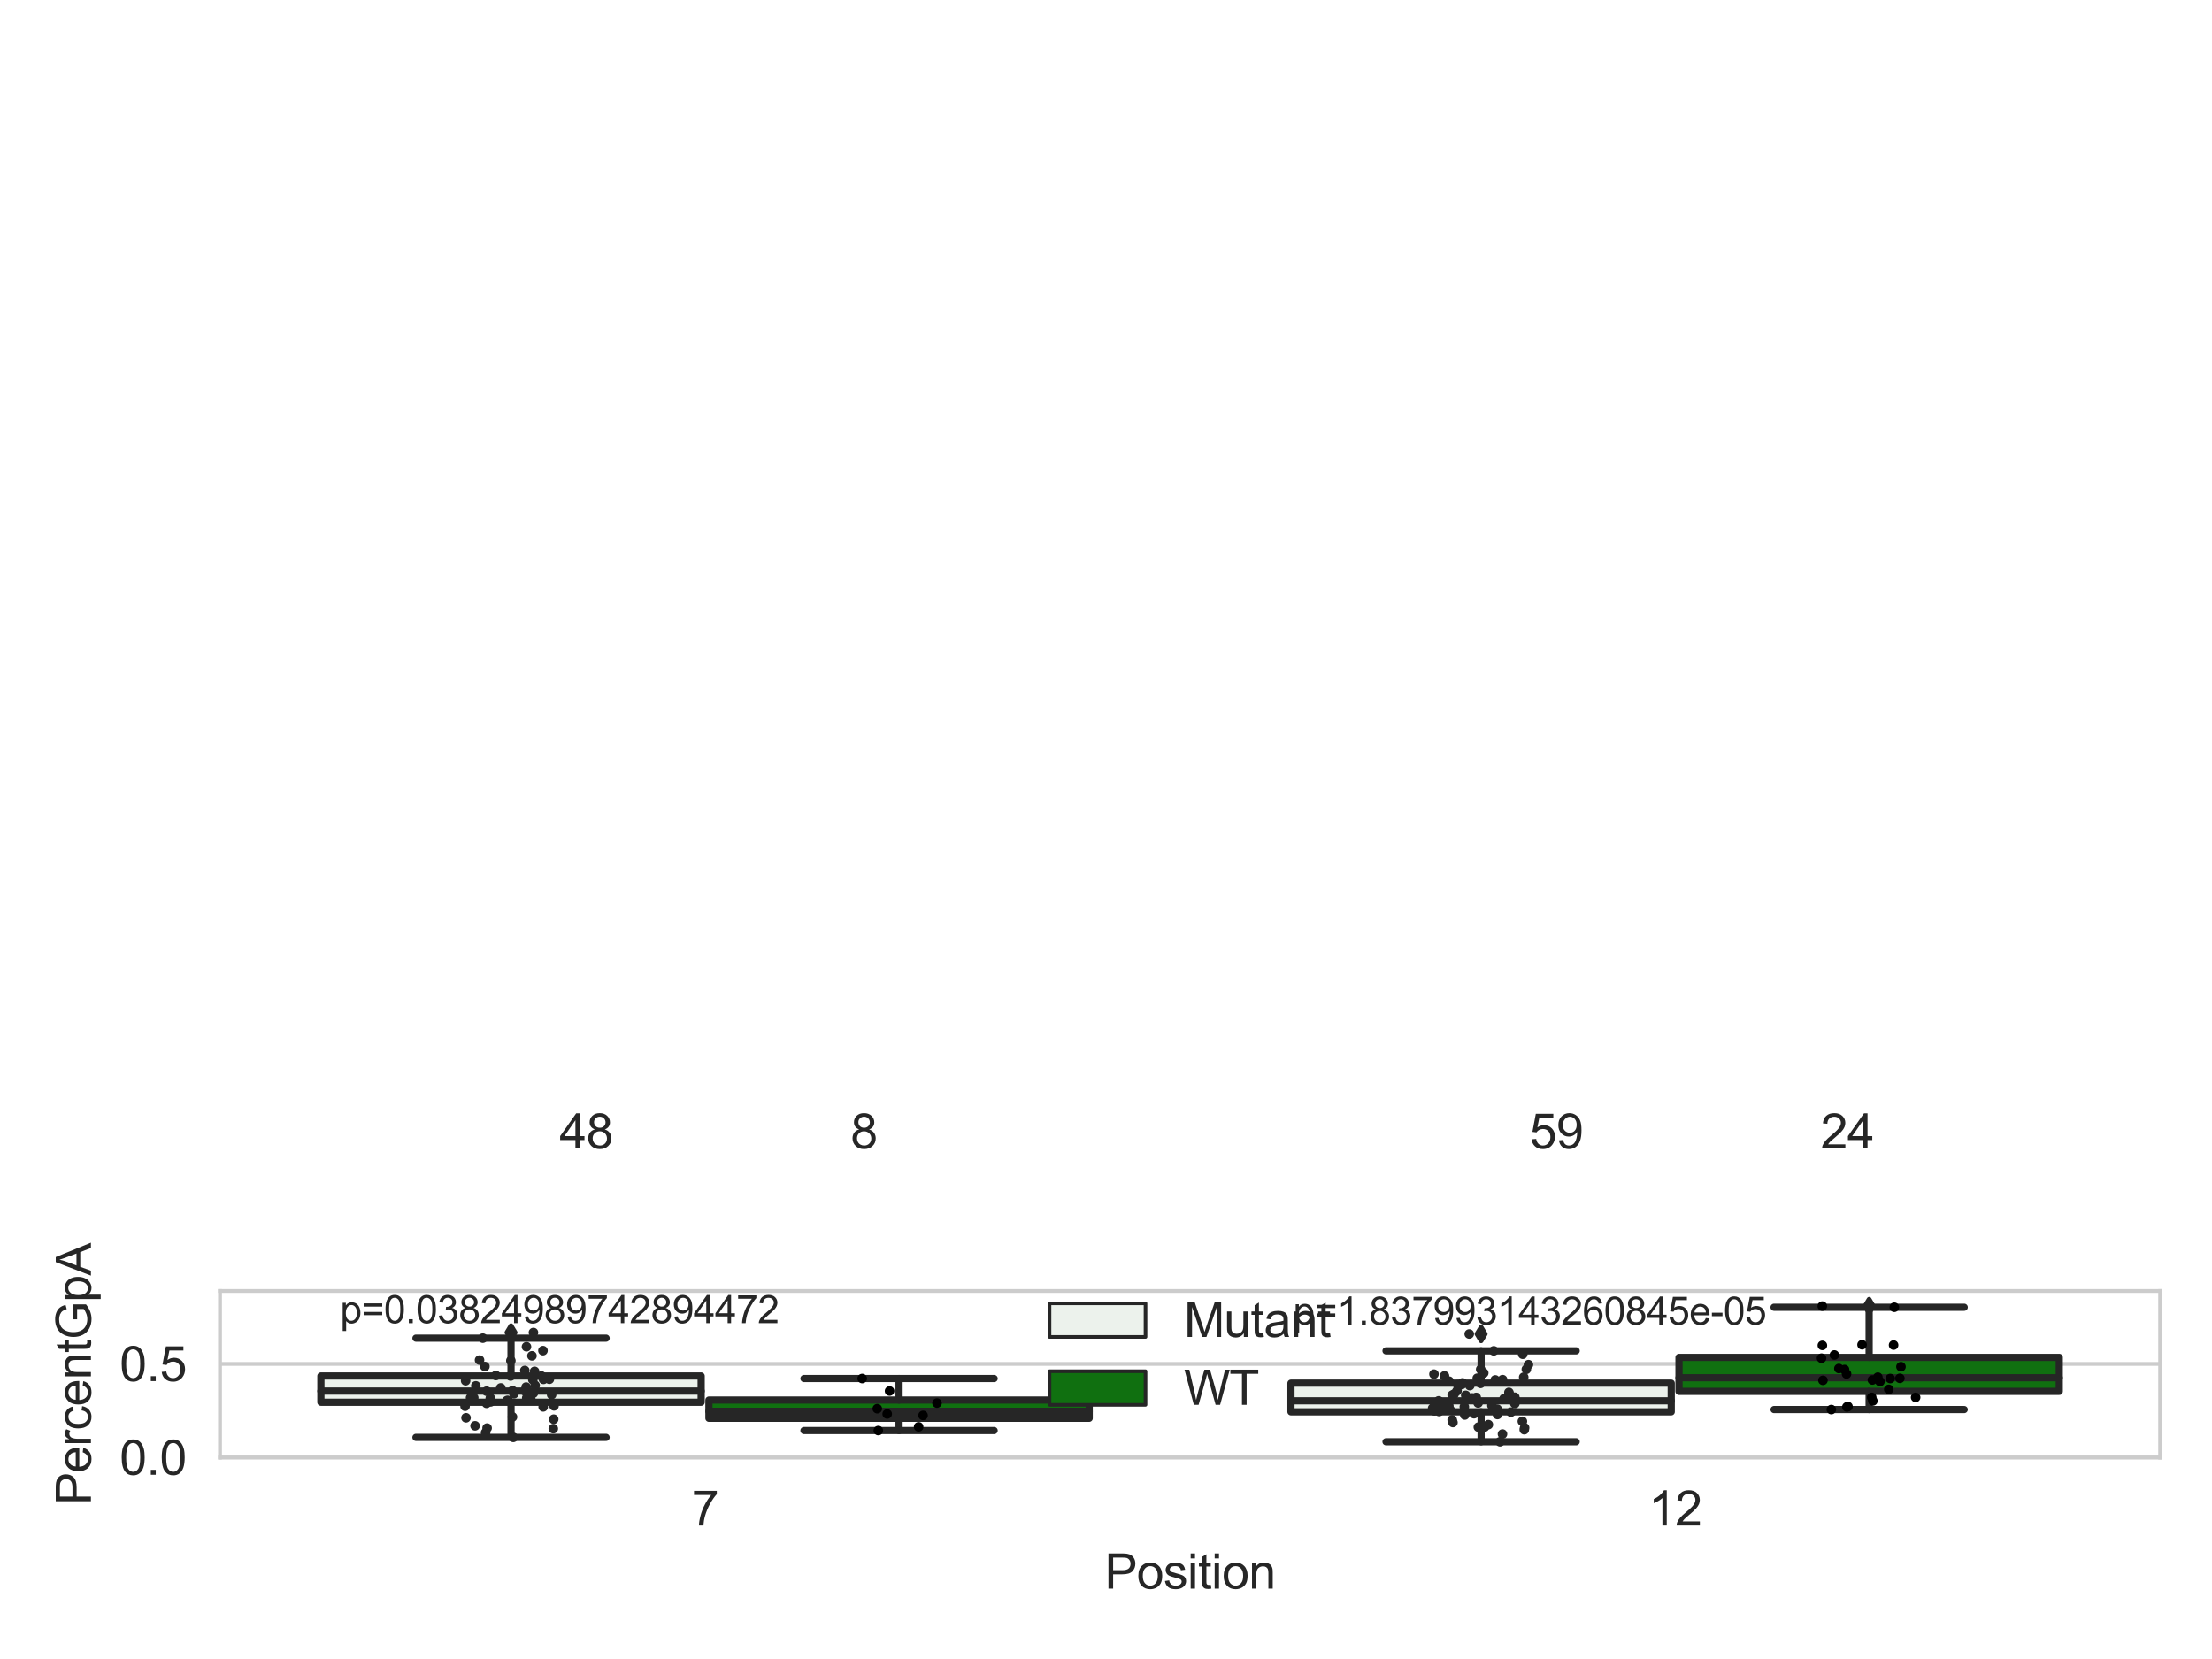 <?xml version="1.0" encoding="utf-8" standalone="no"?>
<!DOCTYPE svg PUBLIC "-//W3C//DTD SVG 1.1//EN"
  "http://www.w3.org/Graphics/SVG/1.1/DTD/svg11.dtd">
<svg xmlns:xlink="http://www.w3.org/1999/xlink" width="460.8pt" height="345.6pt" viewBox="0 0 460.8 345.6" xmlns="http://www.w3.org/2000/svg" version="1.1">
 <defs>
  <style type="text/css">*{stroke-linejoin: round; stroke-linecap: butt}</style>
 </defs>
 <g id="figure_1">
  <g id="patch_1">
   <path d="M 0 345.6 
L 460.8 345.6 
L 460.8 0 
L 0 0 
z
" style="fill: #ffffff"/>
  </g>
  <g id="axes_1">
   <g id="patch_2">
    <path d="M 45.83 303.64 
L 450 303.64 
L 450 268.926 
L 45.83 268.926 
z
" style="fill: #ffffff"/>
   </g>
   <g id="matplotlib.axis_1">
    <g id="xtick_1">
     <g id="text_1">
      <!-- 7 -->
      <g style="fill: #262626" transform="translate(144.092 317.798)scale(0.1 -0.1)">
       <defs>
        <path id="ArialMT-37" d="M 303 3981 
L 303 4522 
L 3269 4522 
L 3269 4084 
Q 2831 3619 2401 2847 
Q 1972 2075 1738 1259 
Q 1569 684 1522 0 
L 944 0 
Q 953 541 1156 1306 
Q 1359 2072 1739 2783 
Q 2119 3494 2547 3981 
L 303 3981 
z
" transform="scale(0.016)"/>
       </defs>
       <use xlink:href="#ArialMT-37"/>
      </g>
     </g>
    </g>
    <g id="xtick_2">
     <g id="text_2">
      <!-- 12 -->
      <g style="fill: #262626" transform="translate(343.397 317.798)scale(0.1 -0.1)">
       <defs>
        <path id="ArialMT-31" d="M 2384 0 
L 1822 0 
L 1822 3584 
Q 1619 3391 1289 3197 
Q 959 3003 697 2906 
L 697 3450 
Q 1169 3672 1522 3987 
Q 1875 4303 2022 4600 
L 2384 4600 
L 2384 0 
z
" transform="scale(0.016)"/>
        <path id="ArialMT-32" d="M 3222 541 
L 3222 0 
L 194 0 
Q 188 203 259 391 
Q 375 700 629 1000 
Q 884 1300 1366 1694 
Q 2113 2306 2375 2664 
Q 2638 3022 2638 3341 
Q 2638 3675 2398 3904 
Q 2159 4134 1775 4134 
Q 1369 4134 1125 3890 
Q 881 3647 878 3216 
L 300 3275 
Q 359 3922 746 4261 
Q 1134 4600 1788 4600 
Q 2447 4600 2831 4234 
Q 3216 3869 3216 3328 
Q 3216 3053 3103 2787 
Q 2991 2522 2730 2228 
Q 2469 1934 1863 1422 
Q 1356 997 1212 845 
Q 1069 694 975 541 
L 3222 541 
z
" transform="scale(0.016)"/>
       </defs>
       <use xlink:href="#ArialMT-31"/>
       <use xlink:href="#ArialMT-32" x="55.615"/>
      </g>
     </g>
    </g>
    <g id="text_3">
     <!-- Position -->
     <g style="fill: #262626" transform="translate(230.127 330.943)scale(0.1 -0.1)">
      <defs>
       <path id="ArialMT-50" d="M 494 0 
L 494 4581 
L 2222 4581 
Q 2678 4581 2919 4538 
Q 3256 4481 3484 4323 
Q 3713 4166 3852 3881 
Q 3991 3597 3991 3256 
Q 3991 2672 3619 2267 
Q 3247 1863 2275 1863 
L 1100 1863 
L 1100 0 
L 494 0 
z
M 1100 2403 
L 2284 2403 
Q 2872 2403 3119 2622 
Q 3366 2841 3366 3238 
Q 3366 3525 3220 3729 
Q 3075 3934 2838 4000 
Q 2684 4041 2272 4041 
L 1100 4041 
L 1100 2403 
z
" transform="scale(0.016)"/>
       <path id="ArialMT-6f" d="M 213 1659 
Q 213 2581 725 3025 
Q 1153 3394 1769 3394 
Q 2453 3394 2887 2945 
Q 3322 2497 3322 1706 
Q 3322 1066 3130 698 
Q 2938 331 2570 128 
Q 2203 -75 1769 -75 
Q 1072 -75 642 372 
Q 213 819 213 1659 
z
M 791 1659 
Q 791 1022 1069 705 
Q 1347 388 1769 388 
Q 2188 388 2466 706 
Q 2744 1025 2744 1678 
Q 2744 2294 2464 2611 
Q 2184 2928 1769 2928 
Q 1347 2928 1069 2612 
Q 791 2297 791 1659 
z
" transform="scale(0.016)"/>
       <path id="ArialMT-73" d="M 197 991 
L 753 1078 
Q 800 744 1014 566 
Q 1228 388 1613 388 
Q 2000 388 2187 545 
Q 2375 703 2375 916 
Q 2375 1106 2209 1216 
Q 2094 1291 1634 1406 
Q 1016 1563 777 1677 
Q 538 1791 414 1992 
Q 291 2194 291 2438 
Q 291 2659 392 2848 
Q 494 3038 669 3163 
Q 800 3259 1026 3326 
Q 1253 3394 1513 3394 
Q 1903 3394 2198 3281 
Q 2494 3169 2634 2976 
Q 2775 2784 2828 2463 
L 2278 2388 
Q 2241 2644 2061 2787 
Q 1881 2931 1553 2931 
Q 1166 2931 1000 2803 
Q 834 2675 834 2503 
Q 834 2394 903 2306 
Q 972 2216 1119 2156 
Q 1203 2125 1616 2013 
Q 2213 1853 2448 1751 
Q 2684 1650 2818 1456 
Q 2953 1263 2953 975 
Q 2953 694 2789 445 
Q 2625 197 2315 61 
Q 2006 -75 1616 -75 
Q 969 -75 630 194 
Q 291 463 197 991 
z
" transform="scale(0.016)"/>
       <path id="ArialMT-69" d="M 425 3934 
L 425 4581 
L 988 4581 
L 988 3934 
L 425 3934 
z
M 425 0 
L 425 3319 
L 988 3319 
L 988 0 
L 425 0 
z
" transform="scale(0.016)"/>
       <path id="ArialMT-74" d="M 1650 503 
L 1731 6 
Q 1494 -44 1306 -44 
Q 1000 -44 831 53 
Q 663 150 594 308 
Q 525 466 525 972 
L 525 2881 
L 113 2881 
L 113 3319 
L 525 3319 
L 525 4141 
L 1084 4478 
L 1084 3319 
L 1650 3319 
L 1650 2881 
L 1084 2881 
L 1084 941 
Q 1084 700 1114 631 
Q 1144 563 1211 522 
Q 1278 481 1403 481 
Q 1497 481 1650 503 
z
" transform="scale(0.016)"/>
       <path id="ArialMT-6e" d="M 422 0 
L 422 3319 
L 928 3319 
L 928 2847 
Q 1294 3394 1984 3394 
Q 2284 3394 2536 3286 
Q 2788 3178 2913 3003 
Q 3038 2828 3088 2588 
Q 3119 2431 3119 2041 
L 3119 0 
L 2556 0 
L 2556 2019 
Q 2556 2363 2490 2533 
Q 2425 2703 2258 2804 
Q 2091 2906 1866 2906 
Q 1506 2906 1245 2678 
Q 984 2450 984 1813 
L 984 0 
L 422 0 
z
" transform="scale(0.016)"/>
      </defs>
      <use xlink:href="#ArialMT-50"/>
      <use xlink:href="#ArialMT-6f" x="66.699"/>
      <use xlink:href="#ArialMT-73" x="122.314"/>
      <use xlink:href="#ArialMT-69" x="172.314"/>
      <use xlink:href="#ArialMT-74" x="194.531"/>
      <use xlink:href="#ArialMT-69" x="222.314"/>
      <use xlink:href="#ArialMT-6f" x="244.531"/>
      <use xlink:href="#ArialMT-6e" x="300.146"/>
     </g>
    </g>
   </g>
   <g id="matplotlib.axis_2">
    <g id="ytick_1">
     <g id="line2d_1">
      <path d="M 45.83 303.64 
L 450 303.64 
" clip-path="url(#p63071505eb)" style="fill: none; stroke: #cccccc; stroke-width: 0.8; stroke-linecap: round"/>
     </g>
     <g id="text_4">
      <!-- 0.0 -->
      <g style="fill: #262626" transform="translate(24.93 307.219)scale(0.1 -0.1)">
       <defs>
        <path id="ArialMT-30" d="M 266 2259 
Q 266 3072 433 3567 
Q 600 4063 929 4331 
Q 1259 4600 1759 4600 
Q 2128 4600 2406 4451 
Q 2684 4303 2865 4023 
Q 3047 3744 3150 3342 
Q 3253 2941 3253 2259 
Q 3253 1453 3087 958 
Q 2922 463 2592 192 
Q 2263 -78 1759 -78 
Q 1097 -78 719 397 
Q 266 969 266 2259 
z
M 844 2259 
Q 844 1131 1108 757 
Q 1372 384 1759 384 
Q 2147 384 2411 759 
Q 2675 1134 2675 2259 
Q 2675 3391 2411 3762 
Q 2147 4134 1753 4134 
Q 1366 4134 1134 3806 
Q 844 3388 844 2259 
z
" transform="scale(0.016)"/>
        <path id="ArialMT-2e" d="M 581 0 
L 581 641 
L 1222 641 
L 1222 0 
L 581 0 
z
" transform="scale(0.016)"/>
       </defs>
       <use xlink:href="#ArialMT-30"/>
       <use xlink:href="#ArialMT-2e" x="55.615"/>
       <use xlink:href="#ArialMT-30" x="83.398"/>
      </g>
     </g>
    </g>
    <g id="ytick_2">
     <g id="line2d_2">
      <path d="M 45.83 284.127 
L 450 284.127 
" clip-path="url(#p63071505eb)" style="fill: none; stroke: #cccccc; stroke-width: 0.8; stroke-linecap: round"/>
     </g>
     <g id="text_5">
      <!-- 0.5 -->
      <g style="fill: #262626" transform="translate(24.93 287.706)scale(0.1 -0.1)">
       <defs>
        <path id="ArialMT-35" d="M 266 1200 
L 856 1250 
Q 922 819 1161 601 
Q 1400 384 1738 384 
Q 2144 384 2425 690 
Q 2706 997 2706 1503 
Q 2706 1984 2436 2262 
Q 2166 2541 1728 2541 
Q 1456 2541 1237 2417 
Q 1019 2294 894 2097 
L 366 2166 
L 809 4519 
L 3088 4519 
L 3088 3981 
L 1259 3981 
L 1013 2750 
Q 1425 3038 1878 3038 
Q 2478 3038 2890 2622 
Q 3303 2206 3303 1553 
Q 3303 931 2941 478 
Q 2500 -78 1738 -78 
Q 1113 -78 717 272 
Q 322 622 266 1200 
z
" transform="scale(0.016)"/>
       </defs>
       <use xlink:href="#ArialMT-30"/>
       <use xlink:href="#ArialMT-2e" x="55.615"/>
       <use xlink:href="#ArialMT-35" x="83.398"/>
      </g>
     </g>
    </g>
    <g id="text_6">
     <!-- PercentGpA -->
     <g style="fill: #262626" transform="translate(18.942 313.518)rotate(-90)scale(0.1 -0.1)">
      <defs>
       <path id="ArialMT-65" d="M 2694 1069 
L 3275 997 
Q 3138 488 2766 206 
Q 2394 -75 1816 -75 
Q 1088 -75 661 373 
Q 234 822 234 1631 
Q 234 2469 665 2931 
Q 1097 3394 1784 3394 
Q 2450 3394 2872 2941 
Q 3294 2488 3294 1666 
Q 3294 1616 3291 1516 
L 816 1516 
Q 847 969 1125 678 
Q 1403 388 1819 388 
Q 2128 388 2347 550 
Q 2566 713 2694 1069 
z
M 847 1978 
L 2700 1978 
Q 2663 2397 2488 2606 
Q 2219 2931 1791 2931 
Q 1403 2931 1139 2672 
Q 875 2413 847 1978 
z
" transform="scale(0.016)"/>
       <path id="ArialMT-72" d="M 416 0 
L 416 3319 
L 922 3319 
L 922 2816 
Q 1116 3169 1280 3281 
Q 1444 3394 1641 3394 
Q 1925 3394 2219 3213 
L 2025 2691 
Q 1819 2813 1613 2813 
Q 1428 2813 1281 2702 
Q 1134 2591 1072 2394 
Q 978 2094 978 1738 
L 978 0 
L 416 0 
z
" transform="scale(0.016)"/>
       <path id="ArialMT-63" d="M 2588 1216 
L 3141 1144 
Q 3050 572 2676 248 
Q 2303 -75 1759 -75 
Q 1078 -75 664 370 
Q 250 816 250 1647 
Q 250 2184 428 2587 
Q 606 2991 970 3192 
Q 1334 3394 1763 3394 
Q 2303 3394 2647 3120 
Q 2991 2847 3088 2344 
L 2541 2259 
Q 2463 2594 2264 2762 
Q 2066 2931 1784 2931 
Q 1359 2931 1093 2626 
Q 828 2322 828 1663 
Q 828 994 1084 691 
Q 1341 388 1753 388 
Q 2084 388 2306 591 
Q 2528 794 2588 1216 
z
" transform="scale(0.016)"/>
       <path id="ArialMT-47" d="M 2638 1797 
L 2638 2334 
L 4578 2338 
L 4578 638 
Q 4131 281 3656 101 
Q 3181 -78 2681 -78 
Q 2006 -78 1454 211 
Q 903 500 622 1047 
Q 341 1594 341 2269 
Q 341 2938 620 3517 
Q 900 4097 1425 4378 
Q 1950 4659 2634 4659 
Q 3131 4659 3532 4498 
Q 3934 4338 4162 4050 
Q 4391 3763 4509 3300 
L 3963 3150 
Q 3859 3500 3706 3700 
Q 3553 3900 3268 4020 
Q 2984 4141 2638 4141 
Q 2222 4141 1919 4014 
Q 1616 3888 1430 3681 
Q 1244 3475 1141 3228 
Q 966 2803 966 2306 
Q 966 1694 1177 1281 
Q 1388 869 1791 669 
Q 2194 469 2647 469 
Q 3041 469 3416 620 
Q 3791 772 3984 944 
L 3984 1797 
L 2638 1797 
z
" transform="scale(0.016)"/>
       <path id="ArialMT-70" d="M 422 -1272 
L 422 3319 
L 934 3319 
L 934 2888 
Q 1116 3141 1344 3267 
Q 1572 3394 1897 3394 
Q 2322 3394 2647 3175 
Q 2972 2956 3137 2557 
Q 3303 2159 3303 1684 
Q 3303 1175 3120 767 
Q 2938 359 2589 142 
Q 2241 -75 1856 -75 
Q 1575 -75 1351 44 
Q 1128 163 984 344 
L 984 -1272 
L 422 -1272 
z
M 931 1641 
Q 931 1000 1190 694 
Q 1450 388 1819 388 
Q 2194 388 2461 705 
Q 2728 1022 2728 1688 
Q 2728 2322 2467 2637 
Q 2206 2953 1844 2953 
Q 1484 2953 1207 2617 
Q 931 2281 931 1641 
z
" transform="scale(0.016)"/>
       <path id="ArialMT-41" d="M -9 0 
L 1750 4581 
L 2403 4581 
L 4278 0 
L 3588 0 
L 3053 1388 
L 1138 1388 
L 634 0 
L -9 0 
z
M 1313 1881 
L 2866 1881 
L 2388 3150 
Q 2169 3728 2063 4100 
Q 1975 3659 1816 3225 
L 1313 1881 
z
" transform="scale(0.016)"/>
      </defs>
      <use xlink:href="#ArialMT-50"/>
      <use xlink:href="#ArialMT-65" x="66.699"/>
      <use xlink:href="#ArialMT-72" x="122.314"/>
      <use xlink:href="#ArialMT-63" x="155.615"/>
      <use xlink:href="#ArialMT-65" x="205.615"/>
      <use xlink:href="#ArialMT-6e" x="261.23"/>
      <use xlink:href="#ArialMT-74" x="316.846"/>
      <use xlink:href="#ArialMT-47" x="344.629"/>
      <use xlink:href="#ArialMT-70" x="422.412"/>
      <use xlink:href="#ArialMT-41" x="478.027"/>
     </g>
    </g>
   </g>
   <g id="patch_3">
    <path d="M 66.847 292.116 
L 146.064 292.116 
L 146.064 286.643 
L 66.847 286.643 
L 66.847 292.116 
z
" clip-path="url(#p63071505eb)" style="fill: #ecf2ec; stroke: #262626; stroke-width: 1.5; stroke-linejoin: miter"/>
   </g>
   <g id="patch_4">
    <path d="M 147.681 295.452 
L 226.898 295.452 
L 226.898 291.658 
L 147.681 291.658 
L 147.681 295.452 
z
" clip-path="url(#p63071505eb)" style="fill: #107010; stroke: #262626; stroke-width: 1.5; stroke-linejoin: miter"/>
   </g>
   <g id="patch_5">
    <path d="M 268.932 294.109 
L 348.149 294.109 
L 348.149 288.134 
L 268.932 288.134 
L 268.932 294.109 
z
" clip-path="url(#p63071505eb)" style="fill: #ecf2ec; stroke: #262626; stroke-width: 1.5; stroke-linejoin: miter"/>
   </g>
   <g id="patch_6">
    <path d="M 349.766 289.846 
L 428.983 289.846 
L 428.983 282.768 
L 349.766 282.768 
L 349.766 289.846 
z
" clip-path="url(#p63071505eb)" style="fill: #107010; stroke: #262626; stroke-width: 1.5; stroke-linejoin: miter"/>
   </g>
   <g id="patch_7">
    <path d="M 146.873 303.64 
L 146.873 303.64 
L 146.873 303.64 
L 146.873 303.64 
z
" clip-path="url(#p63071505eb)" style="fill: #ecf2ec; stroke: #262626; stroke-width: 0.75; stroke-linejoin: miter"/>
   </g>
   <g id="patch_8">
    <path d="M 146.873 303.64 
L 146.873 303.64 
L 146.873 303.64 
L 146.873 303.64 
z
" clip-path="url(#p63071505eb)" style="fill: #107010; stroke: #262626; stroke-width: 0.75; stroke-linejoin: miter"/>
   </g>
   <g id="PathCollection_1"/>
   <g id="PathCollection_2"/>
   <g id="line2d_3">
    <path d="M 106.456 292.116 
L 106.456 299.431 
" clip-path="url(#p63071505eb)" style="fill: none; stroke: #262626; stroke-width: 1.5; stroke-linecap: round"/>
   </g>
   <g id="line2d_4">
    <path d="M 106.456 286.643 
L 106.456 278.76 
" clip-path="url(#p63071505eb)" style="fill: none; stroke: #262626; stroke-width: 1.5; stroke-linecap: round"/>
   </g>
   <g id="line2d_5">
    <path d="M 86.651 299.431 
L 126.26 299.431 
" clip-path="url(#p63071505eb)" style="fill: none; stroke: #262626; stroke-width: 1.5; stroke-linecap: round"/>
   </g>
   <g id="line2d_6">
    <path d="M 86.651 278.76 
L 126.26 278.76 
" clip-path="url(#p63071505eb)" style="fill: none; stroke: #262626; stroke-width: 1.5; stroke-linecap: round"/>
   </g>
   <g id="line2d_7">
    <defs>
     <path id="mb160b9c654" d="M -0 1.414 
L 0.849 0 
L 0 -1.414 
L -0.849 -0 
z
" style="stroke: #262626; stroke-linejoin: miter"/>
    </defs>
    <g clip-path="url(#p63071505eb)">
     <use xlink:href="#mb160b9c654" x="106.456" y="277.587" style="fill: #262626; stroke: #262626; stroke-linejoin: miter"/>
    </g>
   </g>
   <g id="line2d_8">
    <path d="M 187.29 295.452 
L 187.29 298.009 
" clip-path="url(#p63071505eb)" style="fill: none; stroke: #262626; stroke-width: 1.5; stroke-linecap: round"/>
   </g>
   <g id="line2d_9">
    <path d="M 187.29 291.658 
L 187.29 287.173 
" clip-path="url(#p63071505eb)" style="fill: none; stroke: #262626; stroke-width: 1.5; stroke-linecap: round"/>
   </g>
   <g id="line2d_10">
    <path d="M 167.485 298.009 
L 207.094 298.009 
" clip-path="url(#p63071505eb)" style="fill: none; stroke: #262626; stroke-width: 1.5; stroke-linecap: round"/>
   </g>
   <g id="line2d_11">
    <path d="M 167.485 287.173 
L 207.094 287.173 
" clip-path="url(#p63071505eb)" style="fill: none; stroke: #262626; stroke-width: 1.5; stroke-linecap: round"/>
   </g>
   <g id="line2d_12"/>
   <g id="line2d_13">
    <path d="M 308.541 294.109 
L 308.541 300.343 
" clip-path="url(#p63071505eb)" style="fill: none; stroke: #262626; stroke-width: 1.5; stroke-linecap: round"/>
   </g>
   <g id="line2d_14">
    <path d="M 308.541 288.134 
L 308.541 281.408 
" clip-path="url(#p63071505eb)" style="fill: none; stroke: #262626; stroke-width: 1.5; stroke-linecap: round"/>
   </g>
   <g id="line2d_15">
    <path d="M 288.736 300.343 
L 328.345 300.343 
" clip-path="url(#p63071505eb)" style="fill: none; stroke: #262626; stroke-width: 1.5; stroke-linecap: round"/>
   </g>
   <g id="line2d_16">
    <path d="M 288.736 281.408 
L 328.345 281.408 
" clip-path="url(#p63071505eb)" style="fill: none; stroke: #262626; stroke-width: 1.5; stroke-linecap: round"/>
   </g>
   <g id="line2d_17">
    <g clip-path="url(#p63071505eb)">
     <use xlink:href="#mb160b9c654" x="308.541" y="277.892" style="fill: #262626; stroke: #262626; stroke-linejoin: miter"/>
    </g>
   </g>
   <g id="line2d_18">
    <path d="M 389.375 289.846 
L 389.375 293.637 
" clip-path="url(#p63071505eb)" style="fill: none; stroke: #262626; stroke-width: 1.5; stroke-linecap: round"/>
   </g>
   <g id="line2d_19">
    <path d="M 389.375 282.768 
L 389.375 272.321 
" clip-path="url(#p63071505eb)" style="fill: none; stroke: #262626; stroke-width: 1.5; stroke-linecap: round"/>
   </g>
   <g id="line2d_20">
    <path d="M 369.57 293.637 
L 409.179 293.637 
" clip-path="url(#p63071505eb)" style="fill: none; stroke: #262626; stroke-width: 1.5; stroke-linecap: round"/>
   </g>
   <g id="line2d_21">
    <path d="M 369.57 272.321 
L 409.179 272.321 
" clip-path="url(#p63071505eb)" style="fill: none; stroke: #262626; stroke-width: 1.5; stroke-linecap: round"/>
   </g>
   <g id="line2d_22">
    <g clip-path="url(#p63071505eb)">
     <use xlink:href="#mb160b9c654" x="389.375" y="272.082" style="fill: #262626; stroke: #262626; stroke-linejoin: miter"/>
    </g>
   </g>
   <g id="line2d_23">
    <path d="M 66.847 289.792 
L 146.064 289.792 
" clip-path="url(#p63071505eb)" style="fill: none; stroke: #262626; stroke-width: 1.5; stroke-linecap: round"/>
   </g>
   <g id="line2d_24">
    <path d="M 147.681 294.004 
L 226.898 294.004 
" clip-path="url(#p63071505eb)" style="fill: none; stroke: #262626; stroke-width: 1.5; stroke-linecap: round"/>
   </g>
   <g id="line2d_25">
    <path d="M 268.932 291.814 
L 348.149 291.814 
" clip-path="url(#p63071505eb)" style="fill: none; stroke: #262626; stroke-width: 1.5; stroke-linecap: round"/>
   </g>
   <g id="line2d_26">
    <path d="M 349.766 287.009 
L 428.983 287.009 
" clip-path="url(#p63071505eb)" style="fill: none; stroke: #262626; stroke-width: 1.5; stroke-linecap: round"/>
   </g>
   <g id="patch_9">
    <path d="M 45.83 303.64 
L 45.83 268.926 
" style="fill: none; stroke: #cccccc; stroke-width: 0.8; stroke-linejoin: miter; stroke-linecap: square"/>
   </g>
   <g id="patch_10">
    <path d="M 450 303.64 
L 450 268.926 
" style="fill: none; stroke: #cccccc; stroke-width: 0.8; stroke-linejoin: miter; stroke-linecap: square"/>
   </g>
   <g id="patch_11">
    <path d="M 45.83 303.64 
L 450 303.64 
" style="fill: none; stroke: #cccccc; stroke-width: 0.8; stroke-linejoin: miter; stroke-linecap: square"/>
   </g>
   <g id="patch_12">
    <path d="M 45.83 268.926 
L 450 268.926 
" style="fill: none; stroke: #cccccc; stroke-width: 0.8; stroke-linejoin: miter; stroke-linecap: square"/>
   </g>
   <g id="PathCollection_3">
    <defs>
     <path id="C0_0_8e94f3f0df" d="M 0 1 
C 0.265 1 0.52 0.895 0.707 0.707 
C 0.895 0.52 1 0.265 1 -0 
C 1 -0.265 0.895 -0.52 0.707 -0.707 
C 0.52 -0.895 0.265 -1 0 -1 
C -0.265 -1 -0.52 -0.895 -0.707 -0.707 
C -0.895 -0.52 -1 -0.265 -1 0 
C -1 0.265 -0.895 0.52 -0.707 0.707 
C -0.52 0.895 -0.265 1 0 1 
z
"/>
    </defs>
    <g clip-path="url(#p63071505eb)">
     <use xlink:href="#C0_0_8e94f3f0df" x="104.318" y="289.13" style="fill: #262626"/>
    </g>
    <g clip-path="url(#p63071505eb)">
     <use xlink:href="#C0_0_8e94f3f0df" x="98.693" y="291.177" style="fill: #262626"/>
    </g>
    <g clip-path="url(#p63071505eb)">
     <use xlink:href="#C0_0_8e94f3f0df" x="102.211" y="292.041" style="fill: #262626"/>
    </g>
    <g clip-path="url(#p63071505eb)">
     <use xlink:href="#C0_0_8e94f3f0df" x="113.709" y="287.076" style="fill: #262626"/>
    </g>
    <g clip-path="url(#p63071505eb)">
     <use xlink:href="#C0_0_8e94f3f0df" x="111.113" y="290.229" style="fill: #262626"/>
    </g>
    <g clip-path="url(#p63071505eb)">
     <use xlink:href="#C0_0_8e94f3f0df" x="106.926" y="299.431" style="fill: #262626"/>
    </g>
    <g clip-path="url(#p63071505eb)">
     <use xlink:href="#C0_0_8e94f3f0df" x="115.263" y="297.621" style="fill: #262626"/>
    </g>
    <g clip-path="url(#p63071505eb)">
     <use xlink:href="#C0_0_8e94f3f0df" x="101.154" y="298.451" style="fill: #262626"/>
    </g>
    <g clip-path="url(#p63071505eb)">
     <use xlink:href="#C0_0_8e94f3f0df" x="115.414" y="292.869" style="fill: #262626"/>
    </g>
    <g clip-path="url(#p63071505eb)">
     <use xlink:href="#C0_0_8e94f3f0df" x="109.349" y="289.772" style="fill: #262626"/>
    </g>
    <g clip-path="url(#p63071505eb)">
     <use xlink:href="#C0_0_8e94f3f0df" x="98.023" y="291.184" style="fill: #262626"/>
    </g>
    <g clip-path="url(#p63071505eb)">
     <use xlink:href="#C0_0_8e94f3f0df" x="106.764" y="295.175" style="fill: #262626"/>
    </g>
    <g clip-path="url(#p63071505eb)">
     <use xlink:href="#C0_0_8e94f3f0df" x="100.583" y="278.76" style="fill: #262626"/>
    </g>
    <g clip-path="url(#p63071505eb)">
     <use xlink:href="#C0_0_8e94f3f0df" x="106.771" y="289.699" style="fill: #262626"/>
    </g>
    <g clip-path="url(#p63071505eb)">
     <use xlink:href="#C0_0_8e94f3f0df" x="112.78" y="286.636" style="fill: #262626"/>
    </g>
    <g clip-path="url(#p63071505eb)">
     <use xlink:href="#C0_0_8e94f3f0df" x="109.727" y="291.228" style="fill: #262626"/>
    </g>
    <g clip-path="url(#p63071505eb)">
     <use xlink:href="#C0_0_8e94f3f0df" x="96.882" y="292.948" style="fill: #262626"/>
    </g>
    <g clip-path="url(#p63071505eb)">
     <use xlink:href="#C0_0_8e94f3f0df" x="115.349" y="295.645" style="fill: #262626"/>
    </g>
    <g clip-path="url(#p63071505eb)">
     <use xlink:href="#C0_0_8e94f3f0df" x="102.146" y="291.236" style="fill: #262626"/>
    </g>
    <g clip-path="url(#p63071505eb)">
     <use xlink:href="#C0_0_8e94f3f0df" x="97.081" y="295.35" style="fill: #262626"/>
    </g>
    <g clip-path="url(#p63071505eb)">
     <use xlink:href="#C0_0_8e94f3f0df" x="101.366" y="289.812" style="fill: #262626"/>
    </g>
    <g clip-path="url(#p63071505eb)">
     <use xlink:href="#C0_0_8e94f3f0df" x="109.677" y="280.549" style="fill: #262626"/>
    </g>
    <g clip-path="url(#p63071505eb)">
     <use xlink:href="#C0_0_8e94f3f0df" x="99.897" y="283.332" style="fill: #262626"/>
    </g>
    <g clip-path="url(#p63071505eb)">
     <use xlink:href="#C0_0_8e94f3f0df" x="101.473" y="297.492" style="fill: #262626"/>
    </g>
    <g clip-path="url(#p63071505eb)">
     <use xlink:href="#C0_0_8e94f3f0df" x="101.356" y="292.342" style="fill: #262626"/>
    </g>
    <g clip-path="url(#p63071505eb)">
     <use xlink:href="#C0_0_8e94f3f0df" x="111.128" y="277.587" style="fill: #262626"/>
    </g>
    <g clip-path="url(#p63071505eb)">
     <use xlink:href="#C0_0_8e94f3f0df" x="114.447" y="287.316" style="fill: #262626"/>
    </g>
    <g clip-path="url(#p63071505eb)">
     <use xlink:href="#C0_0_8e94f3f0df" x="109.603" y="288.953" style="fill: #262626"/>
    </g>
    <g clip-path="url(#p63071505eb)">
     <use xlink:href="#C0_0_8e94f3f0df" x="111.004" y="287.43" style="fill: #262626"/>
    </g>
    <g clip-path="url(#p63071505eb)">
     <use xlink:href="#C0_0_8e94f3f0df" x="111.484" y="288.608" style="fill: #262626"/>
    </g>
    <g clip-path="url(#p63071505eb)">
     <use xlink:href="#C0_0_8e94f3f0df" x="113.164" y="293.078" style="fill: #262626"/>
    </g>
    <g clip-path="url(#p63071505eb)">
     <use xlink:href="#C0_0_8e94f3f0df" x="99.128" y="288.7" style="fill: #262626"/>
    </g>
    <g clip-path="url(#p63071505eb)">
     <use xlink:href="#C0_0_8e94f3f0df" x="107.056" y="290.348" style="fill: #262626"/>
    </g>
    <g clip-path="url(#p63071505eb)">
     <use xlink:href="#C0_0_8e94f3f0df" x="98.969" y="297.023" style="fill: #262626"/>
    </g>
    <g clip-path="url(#p63071505eb)">
     <use xlink:href="#C0_0_8e94f3f0df" x="103.305" y="286.538" style="fill: #262626"/>
    </g>
    <g clip-path="url(#p63071505eb)">
     <use xlink:href="#C0_0_8e94f3f0df" x="105.632" y="291.755" style="fill: #262626"/>
    </g>
    <g clip-path="url(#p63071505eb)">
     <use xlink:href="#C0_0_8e94f3f0df" x="111.366" y="285.675" style="fill: #262626"/>
    </g>
    <g clip-path="url(#p63071505eb)">
     <use xlink:href="#C0_0_8e94f3f0df" x="113.219" y="287.343" style="fill: #262626"/>
    </g>
    <g clip-path="url(#p63071505eb)">
     <use xlink:href="#C0_0_8e94f3f0df" x="110.561" y="291.474" style="fill: #262626"/>
    </g>
    <g clip-path="url(#p63071505eb)">
     <use xlink:href="#C0_0_8e94f3f0df" x="110.816" y="282.445" style="fill: #262626"/>
    </g>
    <g clip-path="url(#p63071505eb)">
     <use xlink:href="#C0_0_8e94f3f0df" x="109.328" y="285.493" style="fill: #262626"/>
    </g>
    <g clip-path="url(#p63071505eb)">
     <use xlink:href="#C0_0_8e94f3f0df" x="114.917" y="290.533" style="fill: #262626"/>
    </g>
    <g clip-path="url(#p63071505eb)">
     <use xlink:href="#C0_0_8e94f3f0df" x="106.375" y="286.645" style="fill: #262626"/>
    </g>
    <g clip-path="url(#p63071505eb)">
     <use xlink:href="#C0_0_8e94f3f0df" x="105.867" y="291.763" style="fill: #262626"/>
    </g>
    <g clip-path="url(#p63071505eb)">
     <use xlink:href="#C0_0_8e94f3f0df" x="97.002" y="287.636" style="fill: #262626"/>
    </g>
    <g clip-path="url(#p63071505eb)">
     <use xlink:href="#C0_0_8e94f3f0df" x="113.112" y="281.361" style="fill: #262626"/>
    </g>
    <g clip-path="url(#p63071505eb)">
     <use xlink:href="#C0_0_8e94f3f0df" x="106.423" y="283.457" style="fill: #262626"/>
    </g>
    <g clip-path="url(#p63071505eb)">
     <use xlink:href="#C0_0_8e94f3f0df" x="101.01" y="284.673" style="fill: #262626"/>
    </g>
   </g>
   <g id="PathCollection_4">
    <defs>
     <path id="C1_0_100ded1528" d="M 0 1 
C 0.265 1 0.52 0.895 0.707 0.707 
C 0.895 0.52 1 0.265 1 -0 
C 1 -0.265 0.895 -0.52 0.707 -0.707 
C 0.52 -0.895 0.265 -1 0 -1 
C -0.265 -1 -0.52 -0.895 -0.707 -0.707 
C -0.895 -0.52 -1 -0.265 -1 0 
C -1 0.265 -0.895 0.52 -0.707 0.707 
C -0.52 0.895 -0.265 1 0 1 
z
"/>
    </defs>
    <g clip-path="url(#p63071505eb)">
     <use xlink:href="#C1_0_100ded1528" x="192.291" y="294.858"/>
    </g>
    <g clip-path="url(#p63071505eb)">
     <use xlink:href="#C1_0_100ded1528" x="182.969" y="298.009"/>
    </g>
    <g clip-path="url(#p63071505eb)">
     <use xlink:href="#C1_0_100ded1528" x="191.368" y="297.234"/>
    </g>
    <g clip-path="url(#p63071505eb)">
     <use xlink:href="#C1_0_100ded1528" x="195.198" y="292.287"/>
    </g>
    <g clip-path="url(#p63071505eb)">
     <use xlink:href="#C1_0_100ded1528" x="182.754" y="293.456"/>
    </g>
    <g clip-path="url(#p63071505eb)">
     <use xlink:href="#C1_0_100ded1528" x="179.614" y="287.173"/>
    </g>
    <g clip-path="url(#p63071505eb)">
     <use xlink:href="#C1_0_100ded1528" x="185.316" y="289.771"/>
    </g>
    <g clip-path="url(#p63071505eb)">
     <use xlink:href="#C1_0_100ded1528" x="184.82" y="294.553"/>
    </g>
   </g>
   <g id="PathCollection_5">
    <defs>
     <path id="C2_0_d3e397b921" d="M 0 1 
C 0.265 1 0.52 0.895 0.707 0.707 
C 0.895 0.52 1 0.265 1 -0 
C 1 -0.265 0.895 -0.52 0.707 -0.707 
C 0.52 -0.895 0.265 -1 0 -1 
C -0.265 -1 -0.52 -0.895 -0.707 -0.707 
C -0.895 -0.52 -1 -0.265 -1 0 
C -1 0.265 -0.895 0.52 -0.707 0.707 
C -0.52 0.895 -0.265 1 0 1 
z
"/>
    </defs>
    <g clip-path="url(#p63071505eb)">
     <use xlink:href="#C2_0_d3e397b921" x="317.136" y="296.08" style="fill: #262626"/>
    </g>
    <g clip-path="url(#p63071505eb)">
     <use xlink:href="#C2_0_d3e397b921" x="302.119" y="293.735" style="fill: #262626"/>
    </g>
    <g clip-path="url(#p63071505eb)">
     <use xlink:href="#C2_0_d3e397b921" x="313.324" y="291.354" style="fill: #262626"/>
    </g>
    <g clip-path="url(#p63071505eb)">
     <use xlink:href="#C2_0_d3e397b921" x="314.758" y="294.178" style="fill: #262626"/>
    </g>
    <g clip-path="url(#p63071505eb)">
     <use xlink:href="#C2_0_d3e397b921" x="317.211" y="282.112" style="fill: #262626"/>
    </g>
    <g clip-path="url(#p63071505eb)">
     <use xlink:href="#C2_0_d3e397b921" x="311.91" y="293.561" style="fill: #262626"/>
    </g>
    <g clip-path="url(#p63071505eb)">
     <use xlink:href="#C2_0_d3e397b921" x="308.455" y="285.262" style="fill: #262626"/>
    </g>
    <g clip-path="url(#p63071505eb)">
     <use xlink:href="#C2_0_d3e397b921" x="303.531" y="289.736" style="fill: #262626"/>
    </g>
    <g clip-path="url(#p63071505eb)">
     <use xlink:href="#C2_0_d3e397b921" x="299.794" y="294.041" style="fill: #262626"/>
    </g>
    <g clip-path="url(#p63071505eb)">
     <use xlink:href="#C2_0_d3e397b921" x="317.533" y="297.836" style="fill: #262626"/>
    </g>
    <g clip-path="url(#p63071505eb)">
     <use xlink:href="#C2_0_d3e397b921" x="315.839" y="291.814" style="fill: #262626"/>
    </g>
    <g clip-path="url(#p63071505eb)">
     <use xlink:href="#C2_0_d3e397b921" x="302.922" y="290.413" style="fill: #262626"/>
    </g>
    <g clip-path="url(#p63071505eb)">
     <use xlink:href="#C2_0_d3e397b921" x="306.069" y="277.892" style="fill: #262626"/>
    </g>
    <g clip-path="url(#p63071505eb)">
     <use xlink:href="#C2_0_d3e397b921" x="311.948" y="294.666" style="fill: #262626"/>
    </g>
    <g clip-path="url(#p63071505eb)">
     <use xlink:href="#C2_0_d3e397b921" x="314.407" y="290.422" style="fill: #262626"/>
    </g>
    <g clip-path="url(#p63071505eb)">
     <use xlink:href="#C2_0_d3e397b921" x="317.966" y="285.247" style="fill: #262626"/>
    </g>
    <g clip-path="url(#p63071505eb)">
     <use xlink:href="#C2_0_d3e397b921" x="318.404" y="284.284" style="fill: #262626"/>
    </g>
    <g clip-path="url(#p63071505eb)">
     <use xlink:href="#C2_0_d3e397b921" x="300.058" y="292.1" style="fill: #262626"/>
    </g>
    <g clip-path="url(#p63071505eb)">
     <use xlink:href="#C2_0_d3e397b921" x="305.048" y="293.069" style="fill: #262626"/>
    </g>
    <g clip-path="url(#p63071505eb)">
     <use xlink:href="#C2_0_d3e397b921" x="311.485" y="287.463" style="fill: #262626"/>
    </g>
    <g clip-path="url(#p63071505eb)">
     <use xlink:href="#C2_0_d3e397b921" x="312.996" y="298.738" style="fill: #262626"/>
    </g>
    <g clip-path="url(#p63071505eb)">
     <use xlink:href="#C2_0_d3e397b921" x="298.446" y="293.365" style="fill: #262626"/>
    </g>
    <g clip-path="url(#p63071505eb)">
     <use xlink:href="#C2_0_d3e397b921" x="302.677" y="296.332" style="fill: #262626"/>
    </g>
    <g clip-path="url(#p63071505eb)">
     <use xlink:href="#C2_0_d3e397b921" x="309.092" y="286.02" style="fill: #262626"/>
    </g>
    <g clip-path="url(#p63071505eb)">
     <use xlink:href="#C2_0_d3e397b921" x="306.182" y="288.649" style="fill: #262626"/>
    </g>
    <g clip-path="url(#p63071505eb)">
     <use xlink:href="#C2_0_d3e397b921" x="307.917" y="292.271" style="fill: #262626"/>
    </g>
    <g clip-path="url(#p63071505eb)">
     <use xlink:href="#C2_0_d3e397b921" x="307.064" y="294.498" style="fill: #262626"/>
    </g>
    <g clip-path="url(#p63071505eb)">
     <use xlink:href="#C2_0_d3e397b921" x="313.02" y="287.409" style="fill: #262626"/>
    </g>
    <g clip-path="url(#p63071505eb)">
     <use xlink:href="#C2_0_d3e397b921" x="314.333" y="290.064" style="fill: #262626"/>
    </g>
    <g clip-path="url(#p63071505eb)">
     <use xlink:href="#C2_0_d3e397b921" x="307.514" y="291.11" style="fill: #262626"/>
    </g>
    <g clip-path="url(#p63071505eb)">
     <use xlink:href="#C2_0_d3e397b921" x="298.911" y="292.483" style="fill: #262626"/>
    </g>
    <g clip-path="url(#p63071505eb)">
     <use xlink:href="#C2_0_d3e397b921" x="309.265" y="297.28" style="fill: #262626"/>
    </g>
    <g clip-path="url(#p63071505eb)">
     <use xlink:href="#C2_0_d3e397b921" x="307.965" y="297.293" style="fill: #262626"/>
    </g>
    <g clip-path="url(#p63071505eb)">
     <use xlink:href="#C2_0_d3e397b921" x="301.872" y="287.722" style="fill: #262626"/>
    </g>
    <g clip-path="url(#p63071505eb)">
     <use xlink:href="#C2_0_d3e397b921" x="303.675" y="288.477" style="fill: #262626"/>
    </g>
    <g clip-path="url(#p63071505eb)">
     <use xlink:href="#C2_0_d3e397b921" x="302.516" y="295.762" style="fill: #262626"/>
    </g>
    <g clip-path="url(#p63071505eb)">
     <use xlink:href="#C2_0_d3e397b921" x="298.724" y="286.259" style="fill: #262626"/>
    </g>
    <g clip-path="url(#p63071505eb)">
     <use xlink:href="#C2_0_d3e397b921" x="317.417" y="286.898" style="fill: #262626"/>
    </g>
    <g clip-path="url(#p63071505eb)">
     <use xlink:href="#C2_0_d3e397b921" x="305.145" y="294.765" style="fill: #262626"/>
    </g>
    <g clip-path="url(#p63071505eb)">
     <use xlink:href="#C2_0_d3e397b921" x="305.216" y="294.465" style="fill: #262626"/>
    </g>
    <g clip-path="url(#p63071505eb)">
     <use xlink:href="#C2_0_d3e397b921" x="304.502" y="288.421" style="fill: #262626"/>
    </g>
    <g clip-path="url(#p63071505eb)">
     <use xlink:href="#C2_0_d3e397b921" x="308.421" y="288.185" style="fill: #262626"/>
    </g>
    <g clip-path="url(#p63071505eb)">
     <use xlink:href="#C2_0_d3e397b921" x="315.564" y="291.07" style="fill: #262626"/>
    </g>
    <g clip-path="url(#p63071505eb)">
     <use xlink:href="#C2_0_d3e397b921" x="304.669" y="288.084" style="fill: #262626"/>
    </g>
    <g clip-path="url(#p63071505eb)">
     <use xlink:href="#C2_0_d3e397b921" x="306.657" y="291.214" style="fill: #262626"/>
    </g>
    <g clip-path="url(#p63071505eb)">
     <use xlink:href="#C2_0_d3e397b921" x="305.338" y="290.671" style="fill: #262626"/>
    </g>
    <g clip-path="url(#p63071505eb)">
     <use xlink:href="#C2_0_d3e397b921" x="310.052" y="296.774" style="fill: #262626"/>
    </g>
    <g clip-path="url(#p63071505eb)">
     <use xlink:href="#C2_0_d3e397b921" x="310.796" y="292.802" style="fill: #262626"/>
    </g>
    <g clip-path="url(#p63071505eb)">
     <use xlink:href="#C2_0_d3e397b921" x="299.703" y="291.827" style="fill: #262626"/>
    </g>
    <g clip-path="url(#p63071505eb)">
     <use xlink:href="#C2_0_d3e397b921" x="298.832" y="293.909" style="fill: #262626"/>
    </g>
    <g clip-path="url(#p63071505eb)">
     <use xlink:href="#C2_0_d3e397b921" x="300.915" y="286.627" style="fill: #262626"/>
    </g>
    <g clip-path="url(#p63071505eb)">
     <use xlink:href="#C2_0_d3e397b921" x="300.162" y="292.971" style="fill: #262626"/>
    </g>
    <g clip-path="url(#p63071505eb)">
     <use xlink:href="#C2_0_d3e397b921" x="301.825" y="292.888" style="fill: #262626"/>
    </g>
    <g clip-path="url(#p63071505eb)">
     <use xlink:href="#C2_0_d3e397b921" x="312.482" y="300.343" style="fill: #262626"/>
    </g>
    <g clip-path="url(#p63071505eb)">
     <use xlink:href="#C2_0_d3e397b921" x="311.181" y="281.408" style="fill: #262626"/>
    </g>
    <g clip-path="url(#p63071505eb)">
     <use xlink:href="#C2_0_d3e397b921" x="302.52" y="290.633" style="fill: #262626"/>
    </g>
    <g clip-path="url(#p63071505eb)">
     <use xlink:href="#C2_0_d3e397b921" x="307.738" y="287.116" style="fill: #262626"/>
    </g>
    <g clip-path="url(#p63071505eb)">
     <use xlink:href="#C2_0_d3e397b921" x="315.568" y="292.4" style="fill: #262626"/>
    </g>
    <g clip-path="url(#p63071505eb)">
     <use xlink:href="#C2_0_d3e397b921" x="317.602" y="297.433" style="fill: #262626"/>
    </g>
   </g>
   <g id="PathCollection_6">
    <defs>
     <path id="C3_0_e200555367" d="M 0 1 
C 0.265 1 0.52 0.895 0.707 0.707 
C 0.895 0.52 1 0.265 1 -0 
C 1 -0.265 0.895 -0.52 0.707 -0.707 
C 0.52 -0.895 0.265 -1 0 -1 
C -0.265 -1 -0.52 -0.895 -0.707 -0.707 
C -0.895 -0.52 -1 -0.265 -1 0 
C -1 0.265 -0.895 0.52 -0.707 0.707 
C -0.52 0.895 -0.265 1 0 1 
z
"/>
    </defs>
    <g clip-path="url(#p63071505eb)">
     <use xlink:href="#C3_0_e200555367" x="395.782" y="287.127"/>
    </g>
    <g clip-path="url(#p63071505eb)">
     <use xlink:href="#C3_0_e200555367" x="381.501" y="293.637"/>
    </g>
    <g clip-path="url(#p63071505eb)">
     <use xlink:href="#C3_0_e200555367" x="379.459" y="282.936"/>
    </g>
    <g clip-path="url(#p63071505eb)">
     <use xlink:href="#C3_0_e200555367" x="393.464" y="289.429"/>
    </g>
    <g clip-path="url(#p63071505eb)">
     <use xlink:href="#C3_0_e200555367" x="379.635" y="280.267"/>
    </g>
    <g clip-path="url(#p63071505eb)">
     <use xlink:href="#C3_0_e200555367" x="393.772" y="287.171"/>
    </g>
    <g clip-path="url(#p63071505eb)">
     <use xlink:href="#C3_0_e200555367" x="387.902" y="280.129"/>
    </g>
    <g clip-path="url(#p63071505eb)">
     <use xlink:href="#C3_0_e200555367" x="379.621" y="272.082"/>
    </g>
    <g clip-path="url(#p63071505eb)">
     <use xlink:href="#C3_0_e200555367" x="390.15" y="291.837"/>
    </g>
    <g clip-path="url(#p63071505eb)">
     <use xlink:href="#C3_0_e200555367" x="384.738" y="293.097"/>
    </g>
    <g clip-path="url(#p63071505eb)">
     <use xlink:href="#C3_0_e200555367" x="394.47" y="280.201"/>
    </g>
    <g clip-path="url(#p63071505eb)">
     <use xlink:href="#C3_0_e200555367" x="390.058" y="287.476"/>
    </g>
    <g clip-path="url(#p63071505eb)">
     <use xlink:href="#C3_0_e200555367" x="391.19" y="286.891"/>
    </g>
    <g clip-path="url(#p63071505eb)">
     <use xlink:href="#C3_0_e200555367" x="389.915" y="291.098"/>
    </g>
    <g clip-path="url(#p63071505eb)">
     <use xlink:href="#C3_0_e200555367" x="383.078" y="285.083"/>
    </g>
    <g clip-path="url(#p63071505eb)">
     <use xlink:href="#C3_0_e200555367" x="396.009" y="284.717"/>
    </g>
    <g clip-path="url(#p63071505eb)">
     <use xlink:href="#C3_0_e200555367" x="384.977" y="293.012"/>
    </g>
    <g clip-path="url(#p63071505eb)">
     <use xlink:href="#C3_0_e200555367" x="382.14" y="282.265"/>
    </g>
    <g clip-path="url(#p63071505eb)">
     <use xlink:href="#C3_0_e200555367" x="379.757" y="287.549"/>
    </g>
    <g clip-path="url(#p63071505eb)">
     <use xlink:href="#C3_0_e200555367" x="384.673" y="286.216"/>
    </g>
    <g clip-path="url(#p63071505eb)">
     <use xlink:href="#C3_0_e200555367" x="384.25" y="285.292"/>
    </g>
    <g clip-path="url(#p63071505eb)">
     <use xlink:href="#C3_0_e200555367" x="391.63" y="287.806"/>
    </g>
    <g clip-path="url(#p63071505eb)">
     <use xlink:href="#C3_0_e200555367" x="394.623" y="272.321"/>
    </g>
    <g clip-path="url(#p63071505eb)">
     <use xlink:href="#C3_0_e200555367" x="399.063" y="291.102"/>
    </g>
   </g>
   <g id="text_7">
    <!-- 48 -->
    <g style="fill: #262626" transform="translate(116.56 239.247)scale(0.1 -0.1)">
     <defs>
      <path id="ArialMT-34" d="M 2069 0 
L 2069 1097 
L 81 1097 
L 81 1613 
L 2172 4581 
L 2631 4581 
L 2631 1613 
L 3250 1613 
L 3250 1097 
L 2631 1097 
L 2631 0 
L 2069 0 
z
M 2069 1613 
L 2069 3678 
L 634 1613 
L 2069 1613 
z
" transform="scale(0.016)"/>
      <path id="ArialMT-38" d="M 1131 2484 
Q 781 2613 612 2850 
Q 444 3088 444 3419 
Q 444 3919 803 4259 
Q 1163 4600 1759 4600 
Q 2359 4600 2725 4251 
Q 3091 3903 3091 3403 
Q 3091 3084 2923 2848 
Q 2756 2613 2416 2484 
Q 2838 2347 3058 2040 
Q 3278 1734 3278 1309 
Q 3278 722 2862 322 
Q 2447 -78 1769 -78 
Q 1091 -78 675 323 
Q 259 725 259 1325 
Q 259 1772 486 2073 
Q 713 2375 1131 2484 
z
M 1019 3438 
Q 1019 3113 1228 2906 
Q 1438 2700 1772 2700 
Q 2097 2700 2305 2904 
Q 2513 3109 2513 3406 
Q 2513 3716 2298 3927 
Q 2084 4138 1766 4138 
Q 1444 4138 1231 3931 
Q 1019 3725 1019 3438 
z
M 838 1322 
Q 838 1081 952 856 
Q 1066 631 1291 507 
Q 1516 384 1775 384 
Q 2178 384 2440 643 
Q 2703 903 2703 1303 
Q 2703 1709 2433 1975 
Q 2163 2241 1756 2241 
Q 1359 2241 1098 1978 
Q 838 1716 838 1322 
z
" transform="scale(0.016)"/>
     </defs>
     <use xlink:href="#ArialMT-34"/>
     <use xlink:href="#ArialMT-38" x="55.615"/>
    </g>
   </g>
   <g id="text_8">
    <!-- p=0.03824989742894472 -->
    <g style="fill: #262626" transform="translate(70.849 275.636)scale(0.08 -0.08)">
     <defs>
      <path id="ArialMT-3d" d="M 3381 2694 
L 356 2694 
L 356 3219 
L 3381 3219 
L 3381 2694 
z
M 3381 1303 
L 356 1303 
L 356 1828 
L 3381 1828 
L 3381 1303 
z
" transform="scale(0.016)"/>
      <path id="ArialMT-33" d="M 269 1209 
L 831 1284 
Q 928 806 1161 595 
Q 1394 384 1728 384 
Q 2125 384 2398 659 
Q 2672 934 2672 1341 
Q 2672 1728 2419 1979 
Q 2166 2231 1775 2231 
Q 1616 2231 1378 2169 
L 1441 2663 
Q 1497 2656 1531 2656 
Q 1891 2656 2178 2843 
Q 2466 3031 2466 3422 
Q 2466 3731 2256 3934 
Q 2047 4138 1716 4138 
Q 1388 4138 1169 3931 
Q 950 3725 888 3313 
L 325 3413 
Q 428 3978 793 4289 
Q 1159 4600 1703 4600 
Q 2078 4600 2393 4439 
Q 2709 4278 2876 4000 
Q 3044 3722 3044 3409 
Q 3044 3113 2884 2869 
Q 2725 2625 2413 2481 
Q 2819 2388 3044 2092 
Q 3269 1797 3269 1353 
Q 3269 753 2831 336 
Q 2394 -81 1725 -81 
Q 1122 -81 723 278 
Q 325 638 269 1209 
z
" transform="scale(0.016)"/>
      <path id="ArialMT-39" d="M 350 1059 
L 891 1109 
Q 959 728 1153 556 
Q 1347 384 1650 384 
Q 1909 384 2104 503 
Q 2300 622 2425 820 
Q 2550 1019 2634 1356 
Q 2719 1694 2719 2044 
Q 2719 2081 2716 2156 
Q 2547 1888 2255 1720 
Q 1963 1553 1622 1553 
Q 1053 1553 659 1965 
Q 266 2378 266 3053 
Q 266 3750 677 4175 
Q 1088 4600 1706 4600 
Q 2153 4600 2523 4359 
Q 2894 4119 3086 3673 
Q 3278 3228 3278 2384 
Q 3278 1506 3087 986 
Q 2897 466 2520 194 
Q 2144 -78 1638 -78 
Q 1100 -78 759 220 
Q 419 519 350 1059 
z
M 2653 3081 
Q 2653 3566 2395 3850 
Q 2138 4134 1775 4134 
Q 1400 4134 1122 3828 
Q 844 3522 844 3034 
Q 844 2597 1108 2323 
Q 1372 2050 1759 2050 
Q 2150 2050 2401 2323 
Q 2653 2597 2653 3081 
z
" transform="scale(0.016)"/>
     </defs>
     <use xlink:href="#ArialMT-70"/>
     <use xlink:href="#ArialMT-3d" x="55.615"/>
     <use xlink:href="#ArialMT-30" x="114.014"/>
     <use xlink:href="#ArialMT-2e" x="169.629"/>
     <use xlink:href="#ArialMT-30" x="197.412"/>
     <use xlink:href="#ArialMT-33" x="253.027"/>
     <use xlink:href="#ArialMT-38" x="308.643"/>
     <use xlink:href="#ArialMT-32" x="364.258"/>
     <use xlink:href="#ArialMT-34" x="419.873"/>
     <use xlink:href="#ArialMT-39" x="475.488"/>
     <use xlink:href="#ArialMT-38" x="531.104"/>
     <use xlink:href="#ArialMT-39" x="586.719"/>
     <use xlink:href="#ArialMT-37" x="642.334"/>
     <use xlink:href="#ArialMT-34" x="697.949"/>
     <use xlink:href="#ArialMT-32" x="753.564"/>
     <use xlink:href="#ArialMT-38" x="809.18"/>
     <use xlink:href="#ArialMT-39" x="864.795"/>
     <use xlink:href="#ArialMT-34" x="920.41"/>
     <use xlink:href="#ArialMT-34" x="976.025"/>
     <use xlink:href="#ArialMT-37" x="1031.641"/>
     <use xlink:href="#ArialMT-32" x="1087.256"/>
    </g>
   </g>
   <g id="text_9">
    <!-- 8 -->
    <g style="fill: #262626" transform="translate(177.185 239.247)scale(0.1 -0.1)">
     <use xlink:href="#ArialMT-38"/>
    </g>
   </g>
   <g id="text_10">
    <!-- 59 -->
    <g style="fill: #262626" transform="translate(318.645 239.247)scale(0.1 -0.1)">
     <use xlink:href="#ArialMT-35"/>
     <use xlink:href="#ArialMT-39" x="55.615"/>
    </g>
   </g>
   <g id="text_11">
    <!-- p=1.837993143260845e-05 -->
    <g style="fill: #262626" transform="translate(269.378 275.941)scale(0.08 -0.08)">
     <defs>
      <path id="ArialMT-36" d="M 3184 3459 
L 2625 3416 
Q 2550 3747 2413 3897 
Q 2184 4138 1850 4138 
Q 1581 4138 1378 3988 
Q 1113 3794 959 3422 
Q 806 3050 800 2363 
Q 1003 2672 1297 2822 
Q 1591 2972 1913 2972 
Q 2475 2972 2870 2558 
Q 3266 2144 3266 1488 
Q 3266 1056 3080 686 
Q 2894 316 2569 119 
Q 2244 -78 1831 -78 
Q 1128 -78 684 439 
Q 241 956 241 2144 
Q 241 3472 731 4075 
Q 1159 4600 1884 4600 
Q 2425 4600 2770 4297 
Q 3116 3994 3184 3459 
z
M 888 1484 
Q 888 1194 1011 928 
Q 1134 663 1356 523 
Q 1578 384 1822 384 
Q 2178 384 2434 671 
Q 2691 959 2691 1453 
Q 2691 1928 2437 2201 
Q 2184 2475 1800 2475 
Q 1419 2475 1153 2201 
Q 888 1928 888 1484 
z
" transform="scale(0.016)"/>
      <path id="ArialMT-2d" d="M 203 1375 
L 203 1941 
L 1931 1941 
L 1931 1375 
L 203 1375 
z
" transform="scale(0.016)"/>
     </defs>
     <use xlink:href="#ArialMT-70"/>
     <use xlink:href="#ArialMT-3d" x="55.615"/>
     <use xlink:href="#ArialMT-31" x="114.014"/>
     <use xlink:href="#ArialMT-2e" x="169.629"/>
     <use xlink:href="#ArialMT-38" x="197.412"/>
     <use xlink:href="#ArialMT-33" x="253.027"/>
     <use xlink:href="#ArialMT-37" x="308.643"/>
     <use xlink:href="#ArialMT-39" x="364.258"/>
     <use xlink:href="#ArialMT-39" x="419.873"/>
     <use xlink:href="#ArialMT-33" x="475.488"/>
     <use xlink:href="#ArialMT-31" x="531.104"/>
     <use xlink:href="#ArialMT-34" x="586.719"/>
     <use xlink:href="#ArialMT-33" x="642.334"/>
     <use xlink:href="#ArialMT-32" x="697.949"/>
     <use xlink:href="#ArialMT-36" x="753.564"/>
     <use xlink:href="#ArialMT-30" x="809.18"/>
     <use xlink:href="#ArialMT-38" x="864.795"/>
     <use xlink:href="#ArialMT-34" x="920.41"/>
     <use xlink:href="#ArialMT-35" x="976.025"/>
     <use xlink:href="#ArialMT-65" x="1031.641"/>
     <use xlink:href="#ArialMT-2d" x="1087.256"/>
     <use xlink:href="#ArialMT-30" x="1120.557"/>
     <use xlink:href="#ArialMT-35" x="1176.172"/>
    </g>
   </g>
   <g id="text_12">
    <!-- 24 -->
    <g style="fill: #262626" transform="translate(379.27 239.247)scale(0.1 -0.1)">
     <use xlink:href="#ArialMT-32"/>
     <use xlink:href="#ArialMT-34" x="55.615"/>
    </g>
   </g>
   <g id="legend_1">
    <g id="patch_13">
     <path d="M 218.631 278.507 
L 238.631 278.507 
L 238.631 271.507 
L 218.631 271.507 
z
" style="fill: #ecf2ec; stroke: #262626; stroke-width: 0.75; stroke-linejoin: miter"/>
    </g>
    <g id="text_13">
     <!-- Mutant -->
     <g style="fill: #262626" transform="translate(246.631 278.507)scale(0.1 -0.1)">
      <defs>
       <path id="ArialMT-4d" d="M 475 0 
L 475 4581 
L 1388 4581 
L 2472 1338 
Q 2622 884 2691 659 
Q 2769 909 2934 1394 
L 4031 4581 
L 4847 4581 
L 4847 0 
L 4263 0 
L 4263 3834 
L 2931 0 
L 2384 0 
L 1059 3900 
L 1059 0 
L 475 0 
z
" transform="scale(0.016)"/>
       <path id="ArialMT-75" d="M 2597 0 
L 2597 488 
Q 2209 -75 1544 -75 
Q 1250 -75 995 37 
Q 741 150 617 320 
Q 494 491 444 738 
Q 409 903 409 1263 
L 409 3319 
L 972 3319 
L 972 1478 
Q 972 1038 1006 884 
Q 1059 663 1231 536 
Q 1403 409 1656 409 
Q 1909 409 2131 539 
Q 2353 669 2445 892 
Q 2538 1116 2538 1541 
L 2538 3319 
L 3100 3319 
L 3100 0 
L 2597 0 
z
" transform="scale(0.016)"/>
       <path id="ArialMT-61" d="M 2588 409 
Q 2275 144 1986 34 
Q 1697 -75 1366 -75 
Q 819 -75 525 192 
Q 231 459 231 875 
Q 231 1119 342 1320 
Q 453 1522 633 1644 
Q 813 1766 1038 1828 
Q 1203 1872 1538 1913 
Q 2219 1994 2541 2106 
Q 2544 2222 2544 2253 
Q 2544 2597 2384 2738 
Q 2169 2928 1744 2928 
Q 1347 2928 1158 2789 
Q 969 2650 878 2297 
L 328 2372 
Q 403 2725 575 2942 
Q 747 3159 1072 3276 
Q 1397 3394 1825 3394 
Q 2250 3394 2515 3294 
Q 2781 3194 2906 3042 
Q 3031 2891 3081 2659 
Q 3109 2516 3109 2141 
L 3109 1391 
Q 3109 606 3145 398 
Q 3181 191 3288 0 
L 2700 0 
Q 2613 175 2588 409 
z
M 2541 1666 
Q 2234 1541 1622 1453 
Q 1275 1403 1131 1340 
Q 988 1278 909 1158 
Q 831 1038 831 891 
Q 831 666 1001 516 
Q 1172 366 1500 366 
Q 1825 366 2078 508 
Q 2331 650 2450 897 
Q 2541 1088 2541 1459 
L 2541 1666 
z
" transform="scale(0.016)"/>
      </defs>
      <use xlink:href="#ArialMT-4d"/>
      <use xlink:href="#ArialMT-75" x="83.301"/>
      <use xlink:href="#ArialMT-74" x="138.916"/>
      <use xlink:href="#ArialMT-61" x="166.699"/>
      <use xlink:href="#ArialMT-6e" x="222.314"/>
      <use xlink:href="#ArialMT-74" x="277.93"/>
     </g>
    </g>
    <g id="patch_14">
     <path d="M 218.631 292.652 
L 238.631 292.652 
L 238.631 285.652 
L 218.631 285.652 
z
" style="fill: #107010; stroke: #262626; stroke-width: 0.75; stroke-linejoin: miter"/>
    </g>
    <g id="text_14">
     <!-- WT -->
     <g style="fill: #262626" transform="translate(246.631 292.652)scale(0.1 -0.1)">
      <defs>
       <path id="ArialMT-57" d="M 1294 0 
L 78 4581 
L 700 4581 
L 1397 1578 
Q 1509 1106 1591 641 
Q 1766 1375 1797 1488 
L 2669 4581 
L 3400 4581 
L 4056 2263 
Q 4303 1400 4413 641 
Q 4500 1075 4641 1638 
L 5359 4581 
L 5969 4581 
L 4713 0 
L 4128 0 
L 3163 3491 
Q 3041 3928 3019 4028 
Q 2947 3713 2884 3491 
L 1913 0 
L 1294 0 
z
" transform="scale(0.016)"/>
       <path id="ArialMT-54" d="M 1659 0 
L 1659 4041 
L 150 4041 
L 150 4581 
L 3781 4581 
L 3781 4041 
L 2266 4041 
L 2266 0 
L 1659 0 
z
" transform="scale(0.016)"/>
      </defs>
      <use xlink:href="#ArialMT-57"/>
      <use xlink:href="#ArialMT-54" x="94.385"/>
     </g>
    </g>
   </g>
  </g>
 </g>
 <defs>
  <clipPath id="p63071505eb">
   <rect x="45.83" y="268.926" width="404.17" height="34.714"/>
  </clipPath>
 </defs>
</svg>
